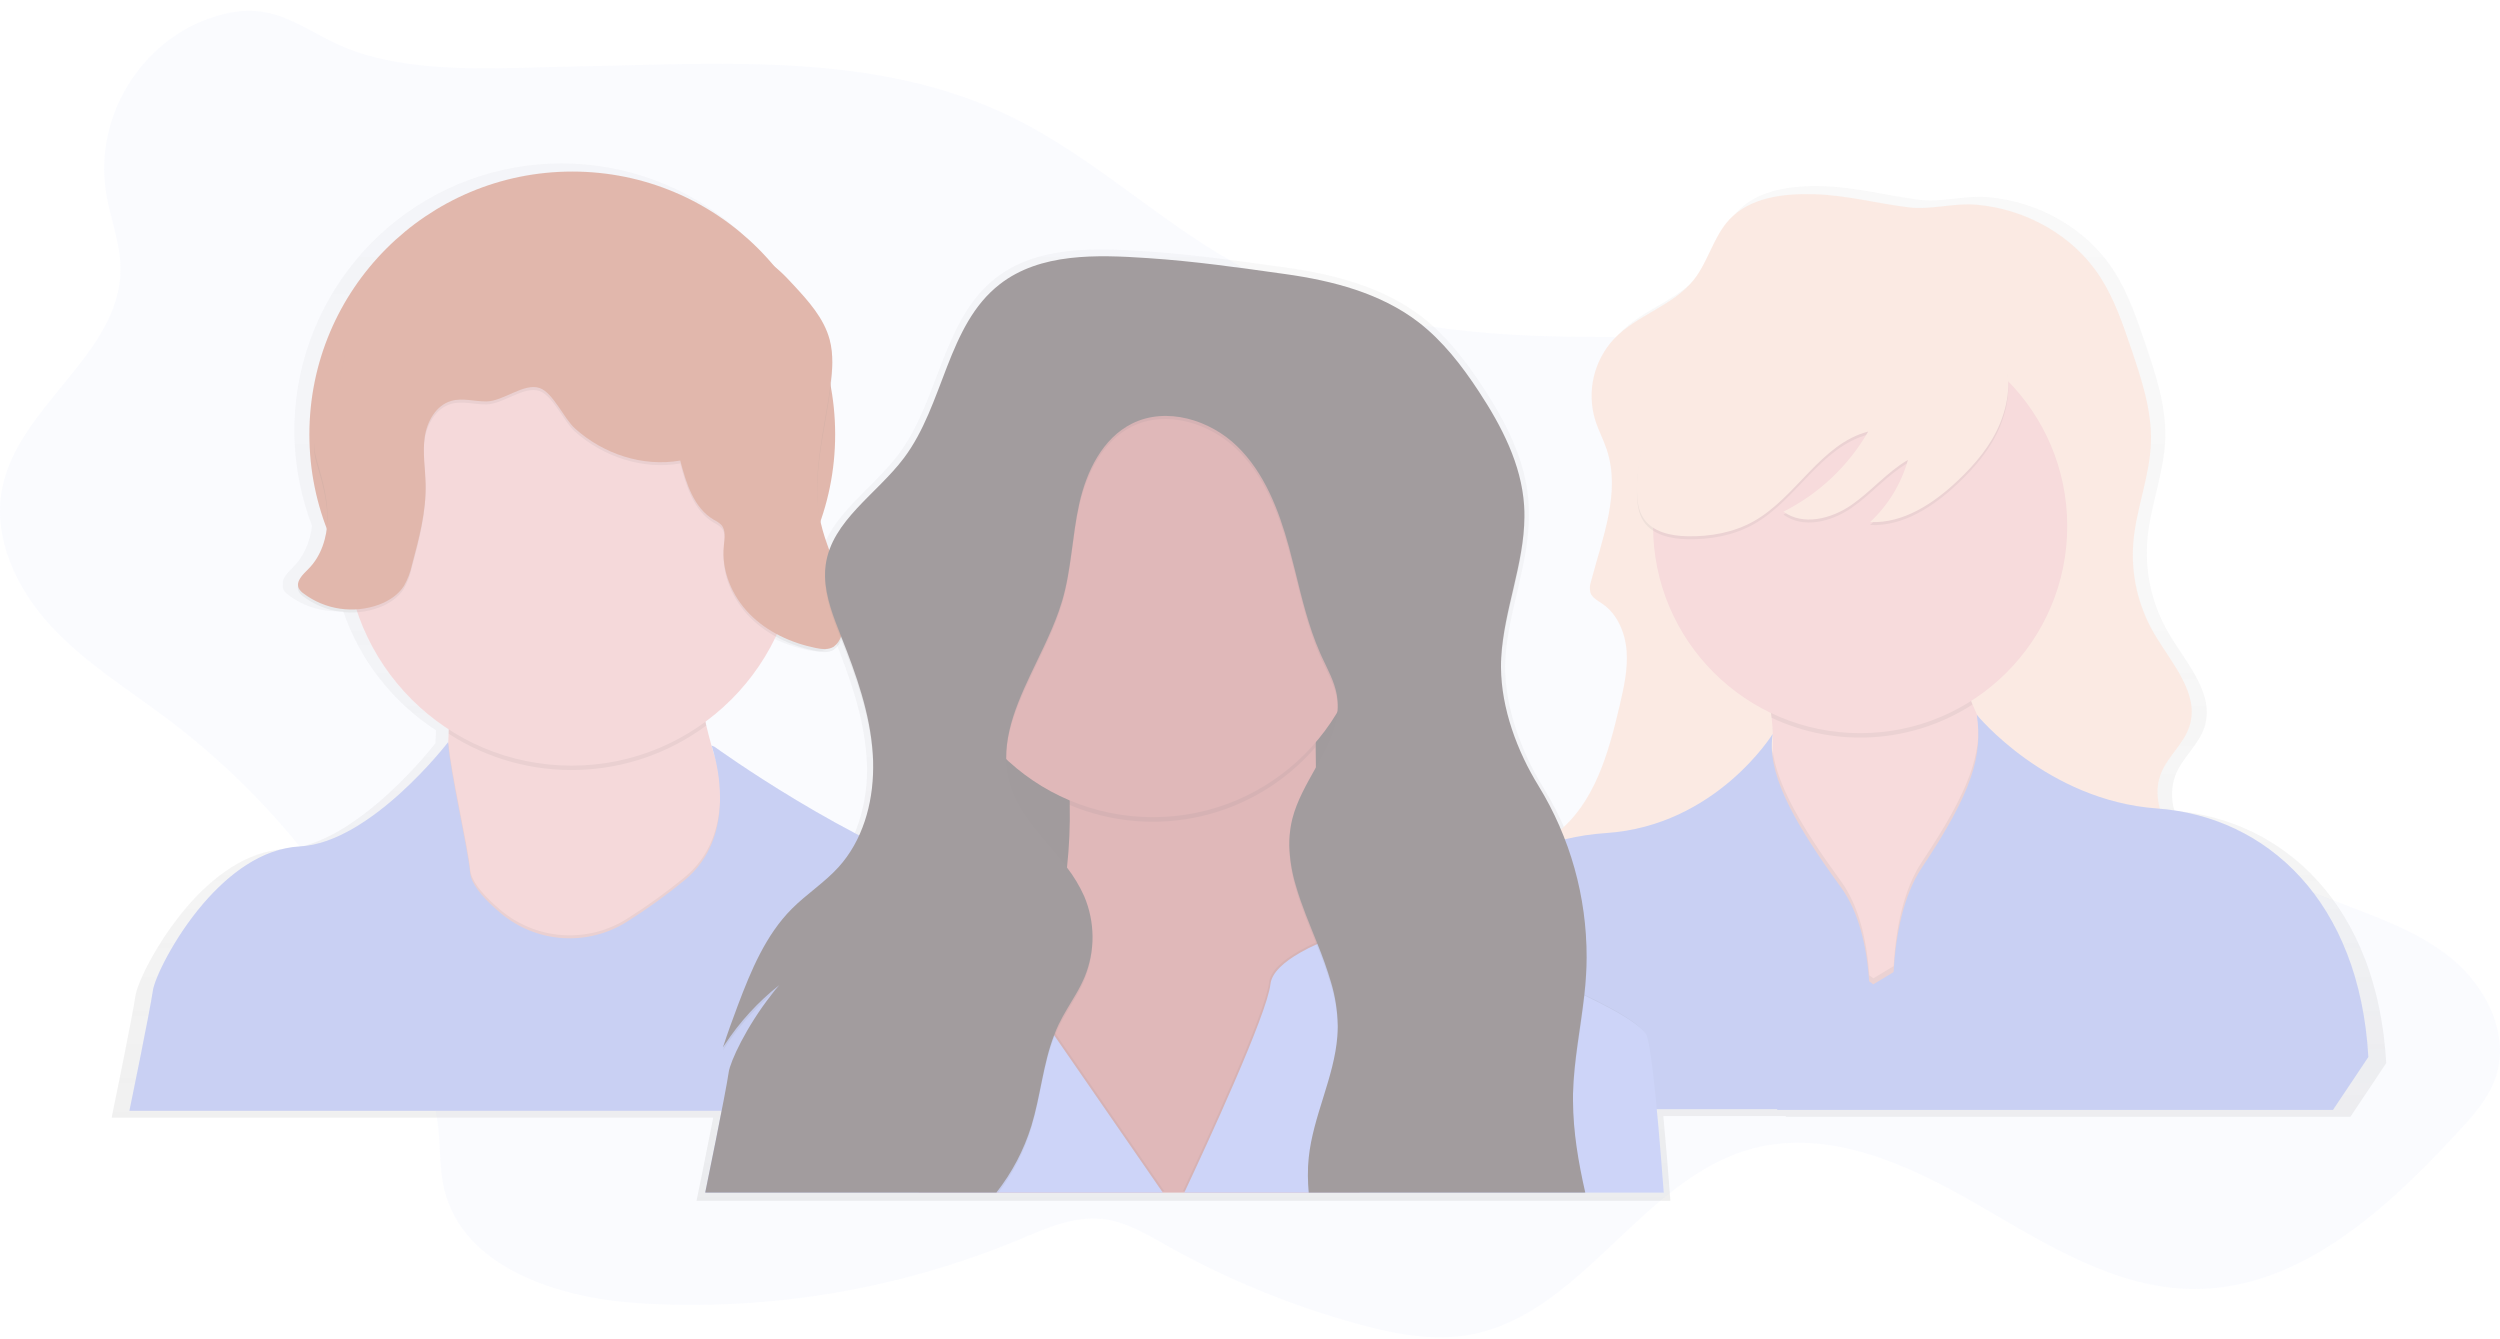 <svg width="211" height="113" viewBox="0 0 211 113" fill="none" xmlns="http://www.w3.org/2000/svg">
<g opacity="0.5" clip-path="url(#clip0)">
<path opacity="0.1" d="M8.947 16.22C9.289 18.389 10.162 20.484 10.17 22.677C10.199 29.845 1.502 34.247 0.171 41.289C-0.619 45.467 1.428 49.737 4.315 52.853C7.202 55.97 10.882 58.217 14.272 60.78C23.652 67.887 30.882 77.451 35.161 88.413C36.018 90.616 36.755 92.888 36.998 95.239C37.174 96.948 37.091 98.697 37.492 100.367C39.077 106.993 47.118 109.564 53.917 109.994C64.868 110.673 75.829 108.843 85.964 104.642C88.243 103.692 90.596 102.613 93.042 102.881C94.999 103.096 96.744 104.154 98.461 105.117C103.517 107.954 108.898 110.169 114.486 111.714C117.582 112.569 120.831 113.218 123.993 112.664C133.489 110.989 138.535 99.472 147.853 96.954C154.298 95.212 161.006 98.255 166.787 101.595C172.568 104.936 178.536 108.784 185.209 108.793C194.113 108.805 201.432 102.066 207.471 95.526C208.738 94.153 210.026 92.717 210.63 90.949C211.855 87.359 209.87 83.327 206.936 80.915C204.002 78.504 200.302 77.307 196.768 75.928C190.777 73.591 185.06 70.605 179.719 67.025C176.262 64.708 172.914 62.087 170.55 58.669C168.516 55.721 167.294 52.304 165.931 48.992C162.941 41.739 158.714 34.369 151.655 30.965C145.891 28.185 139.196 28.496 132.798 28.422C123.37 28.318 113.703 27.184 105.345 22.823C98.286 19.141 92.488 13.328 85.324 9.846C73.929 4.314 60.903 5.399 48.624 5.608C42.724 5.708 35.71 6.297 30.043 4.364C25.852 2.933 23.694 0.011 18.88 1.188C12.295 2.793 7.895 9.529 8.947 16.22Z" fill="#9BAAF2"/>
<path d="M183.523 68.427C183.225 67.439 183.256 66.382 183.612 65.415C184.182 63.941 185.57 62.877 186.058 61.371C186.966 58.574 184.52 55.955 183.019 53.419C181.643 51.067 181.02 48.35 181.232 45.633C181.466 42.715 182.661 39.926 182.752 37.001C182.833 34.276 181.95 31.624 181.079 29.041C180.359 26.907 179.626 24.747 178.408 22.852C176.106 19.268 172.018 17.016 167.813 16.644C165.828 16.467 163.887 17.113 161.937 16.86C159.229 16.511 156.668 15.808 153.907 15.721C151.284 15.643 148.384 15.975 146.597 17.897C145.232 19.369 144.795 21.494 143.545 23.067C141.771 25.298 138.67 26.064 136.708 28.13C135.861 29.043 135.265 30.161 134.981 31.375C134.697 32.588 134.734 33.854 135.088 35.049C135.36 35.93 135.804 36.748 136.093 37.624C137.306 41.282 135.713 45.194 134.75 48.924C134.642 49.229 134.622 49.558 134.693 49.873C134.845 50.329 135.324 50.569 135.721 50.838C137.02 51.723 137.682 53.326 137.81 54.893C137.937 56.46 137.574 58.021 137.217 59.552C136.307 63.443 135.17 67.612 132.171 70.2C131.627 68.902 130.983 67.647 130.245 66.448C128.411 63.474 127.053 59.8 127.03 56.285C127.029 56.274 127.029 56.264 127.03 56.253C127.03 56.063 127.039 55.873 127.051 55.683C127.288 51.535 129.081 47.534 129.041 43.405C129.041 43.071 129.032 42.736 129.013 42.4C128.779 38.866 127.081 35.597 125.135 32.639C123.682 30.43 122.045 28.297 119.948 26.688C116.706 24.221 112.587 23.15 108.54 22.584C104.492 22.018 100.81 21.487 96.731 21.213C92.344 20.919 87.516 20.753 84.048 23.454C79.526 26.975 79.275 33.776 75.828 38.353C73.777 41.077 70.511 43.181 69.43 46.275C69.138 45.515 68.894 44.738 68.701 43.948C68.689 43.895 68.678 43.844 68.666 43.791C69.97 40.057 70.273 36.048 69.546 32.162C69.632 31.532 69.675 30.898 69.677 30.263C69.698 29.571 69.623 28.88 69.455 28.21C68.967 26.36 67.62 24.88 66.319 23.477C65.846 22.941 65.331 22.443 64.781 21.986C61.376 17.861 56.616 15.081 51.351 14.142C46.086 13.203 40.658 14.166 36.038 16.859C31.417 19.552 27.904 23.801 26.127 28.845C24.349 33.889 24.423 39.401 26.334 44.396C26.167 45.691 25.665 46.951 24.744 47.864C24.325 48.28 23.781 48.8 23.873 49.332C23.844 49.484 23.866 49.64 23.933 49.779C24.027 49.944 24.157 50.087 24.313 50.194C25.642 51.21 27.297 51.703 28.964 51.581C30.372 55.717 33.13 59.259 36.797 61.635C36.797 61.762 36.792 61.885 36.783 62.004C36.783 62.214 36.766 62.423 36.757 62.636C36.757 62.683 36.757 62.731 36.757 62.778C36.757 62.761 36.757 62.742 36.757 62.723C36.757 62.704 30.144 71.344 24.032 71.665C20.769 71.836 17.922 74.037 15.765 76.553C13.175 79.573 11.575 83.044 11.439 84.005C11.186 85.768 9.424 94.333 9.424 94.333H60.196C59.596 97.417 58.787 101.347 58.787 101.347H140.981C140.791 98.705 140.581 96.263 140.385 94.195H150.718L150.707 94.257H198.376L201.4 89.72C200.649 76.5 192.852 69.232 183.523 68.427ZM64.844 53.659C65.916 54.236 67.068 54.65 68.262 54.889C68.78 54.996 69.36 55.062 69.802 54.772C70.096 54.55 70.312 54.243 70.423 53.892L70.446 53.949C71.728 57.178 72.915 60.509 73.145 63.977C73.166 64.303 73.179 64.63 73.181 64.959C73.186 66.937 72.778 68.894 71.983 70.706C67.689 68.448 63.548 65.91 59.587 63.109L59.319 62.995C59.319 63.016 59.412 63.253 59.522 63.654C59.549 63.751 59.577 63.857 59.605 63.971C59.334 63.094 59.087 62.197 58.871 61.284C58.846 61.175 58.821 61.067 58.797 60.959C61.383 59.061 63.46 56.553 64.844 53.659Z" fill="url(#paint0_linear)"/>
<path d="M153.145 16.393C150.565 16.315 147.708 16.644 145.951 18.535C144.607 19.982 144.178 22.075 142.947 23.623C141.202 25.82 138.15 26.573 136.216 28.607C135.382 29.505 134.796 30.606 134.516 31.8C134.236 32.995 134.273 34.241 134.621 35.417C134.889 36.283 135.326 37.09 135.61 37.95C136.805 41.559 135.246 45.401 134.281 49.072C134.173 49.373 134.154 49.699 134.226 50.01C134.374 50.458 134.847 50.694 135.236 50.96C136.514 51.831 137.168 53.408 137.284 54.948C137.399 56.488 137.052 58.027 136.701 59.533C135.768 63.521 134.591 67.815 131.352 70.328C129.985 71.4 128.158 72.27 127.801 73.98C127.383 75.981 129.294 77.683 131.126 78.589C136.507 81.248 142.753 81.286 148.639 82.471C153.822 83.515 158.991 85.494 164.237 84.818C166.575 84.518 168.81 83.696 171.022 82.881L184.799 77.805C185.188 77.686 185.554 77.501 185.882 77.26C186.711 76.568 186.74 75.254 186.288 74.272C185.836 73.29 185.015 72.538 184.294 71.733C182.721 69.972 181.525 67.486 182.383 65.287C182.953 63.836 184.311 62.79 184.791 61.299C185.684 58.545 183.272 55.966 181.81 53.47C180.457 51.157 179.843 48.486 180.051 45.815C180.281 42.943 181.456 40.197 181.542 37.318C181.622 34.636 180.754 32.027 179.895 29.484C179.187 27.383 178.465 25.258 177.267 23.391C175.001 19.865 170.977 17.648 166.837 17.28C164.882 17.107 162.974 17.741 161.054 17.494C158.385 17.166 155.863 16.475 153.145 16.393Z" fill="#F7D6C8"/>
<path d="M156.999 91.754C156.999 91.754 141.38 81.962 147.454 70.673C148.859 68.064 149.48 65.595 149.607 63.34C149.641 62.746 149.641 62.151 149.607 61.557C149.607 61.529 149.607 61.5 149.607 61.472C149.587 61.165 149.56 60.864 149.526 60.568C148.802 54.608 144.973 50.724 144.973 50.724C144.973 50.724 170.88 43.164 166.542 49.98C164.529 53.144 165.131 56.247 166.48 59.459C166.622 59.797 166.774 60.139 166.932 60.478C168.489 63.865 170.65 67.372 171.254 71.177C172.492 78.986 156.999 91.754 156.999 91.754Z" fill="#EFB7B9"/>
<path opacity="0.1" d="M166.542 49.98C164.529 53.144 165.131 56.247 166.48 59.458C163.98 61.07 161.112 62.018 158.144 62.213C155.177 62.409 152.209 61.845 149.52 60.575C148.802 54.608 144.973 50.724 144.973 50.724C144.973 50.724 170.882 43.162 166.542 49.98Z" fill="black"/>
<path d="M156.997 61.88C166.65 61.88 174.475 54.055 174.475 44.402C174.475 34.749 166.65 26.924 156.997 26.924C147.344 26.924 139.519 34.749 139.519 44.402C139.519 54.055 147.344 61.88 156.997 61.88Z" fill="#EFB7B9"/>
<path opacity="0.1" d="M149.607 61.565C149.607 61.536 149.607 61.508 149.607 61.479L149.628 61.445C149.617 61.487 149.609 61.527 149.607 61.565Z" fill="black"/>
<path opacity="0.1" d="M156.999 91.754C156.999 91.754 141.38 81.962 147.454 70.673C148.859 68.064 149.48 65.595 149.607 63.34C149.962 66.128 151.886 69.594 155.388 74.392C156.908 76.481 157.561 79.402 157.768 82.321L158.116 82.573L159.825 81.54C160.015 78.311 160.668 75.049 162.214 72.736C166.276 66.658 167.241 63.62 166.941 60.471C168.498 63.857 170.66 67.365 171.264 71.169C172.492 78.986 156.999 91.754 156.999 91.754Z" fill="black"/>
<path d="M182.038 68.233C172.732 67.556 166.844 60.332 166.844 60.332C167.34 63.716 166.535 66.746 162.195 73.246C160.659 75.552 160.007 78.809 159.817 82.045L158.108 83.078L157.76 82.826C157.553 79.909 156.902 76.984 155.381 74.897C151.043 68.947 149.114 65.042 149.617 61.943C149.617 61.943 144.844 69.689 135.548 70.31C126.251 70.931 118.442 77.501 117.696 89.524L120.67 93.615H150.006L149.995 93.678H196.904L199.89 89.209C199.143 76.082 191.344 68.909 182.038 68.233Z" fill="#9BAAF2"/>
<path opacity="0.05" d="M182.038 68.233C172.732 67.556 166.844 60.332 166.844 60.332C167.34 63.716 166.535 66.746 162.195 73.246C160.659 75.552 160.007 78.809 159.817 82.045L158.108 83.078L157.76 82.826C157.553 79.909 156.902 76.984 155.381 74.897C151.043 68.947 149.114 65.042 149.617 61.943C149.617 61.943 144.844 69.689 135.548 70.31C126.251 70.931 118.442 77.501 117.696 89.524L120.67 93.615H150.006L149.995 93.678H196.904L199.89 89.209C199.143 76.082 191.344 68.909 182.038 68.233Z" fill="black"/>
<path opacity="0.1" d="M168.814 35.954C168.054 37.834 166.706 39.422 165.232 40.816C163.196 42.744 160.636 44.442 157.836 44.311C159.363 42.889 160.467 41.074 161.029 39.065C159.263 40.094 157.928 41.724 156.241 42.884C154.555 44.045 152.171 44.643 150.523 43.431C153.517 41.926 156.004 39.576 157.677 36.672C153.673 37.711 151.619 42.22 148.012 44.244C146.322 45.194 144.345 45.551 142.408 45.509C141.031 45.481 139.496 45.16 138.729 44.016C138.281 43.352 138.176 42.516 138.159 41.713C138.076 38.07 139.559 34.496 141.844 31.66C144.128 28.825 147.161 26.669 150.405 24.996C151.56 24.4 152.764 23.857 154.049 23.667C155.649 23.435 157.278 23.775 158.847 24.136C160.887 24.603 162.938 25.116 164.816 26.035C168.825 28.02 170.576 31.617 168.814 35.954Z" fill="black"/>
<path d="M168.814 35.706C168.054 37.586 166.706 39.173 165.232 40.567C163.196 42.495 160.636 44.193 157.836 44.062C159.363 42.64 160.467 40.825 161.029 38.816C159.263 39.846 157.928 41.475 156.241 42.636C154.555 43.796 152.171 44.394 150.523 43.183C153.517 41.677 156.004 39.327 157.677 36.423C153.673 37.462 151.619 41.971 148.012 43.995C146.322 44.945 144.345 45.302 142.408 45.26C141.031 45.232 139.496 44.911 138.729 43.767C138.281 43.103 138.176 42.267 138.159 41.464C138.076 37.821 139.559 34.247 141.844 31.412C144.128 28.576 147.161 26.421 150.405 24.747C151.56 24.151 152.764 23.608 154.049 23.418C155.649 23.186 157.278 23.526 158.847 23.887C160.887 24.354 162.938 24.867 164.816 25.786C168.825 27.767 170.576 31.368 168.814 35.706Z" fill="#F7D6C8"/>
<path d="M48.3 58.856C60.554 58.856 70.488 48.923 70.488 36.669C70.488 24.414 60.554 14.48 48.3 14.48C36.046 14.48 26.112 24.414 26.112 36.669C26.112 48.923 36.046 58.856 48.3 58.856Z" fill="#C3705A"/>
<path d="M68.195 79.371C68.195 79.371 47.874 84.577 47.371 85.069C46.868 85.561 30.265 86.432 35.099 76.268C36.874 72.536 37.613 67.467 37.837 62.547C37.847 62.338 37.856 62.131 37.864 61.924C38.17 53.675 37.083 46.022 37.083 46.022C37.083 46.022 60.633 36.716 58.899 50.857C58.466 54.374 58.825 57.909 59.611 61.232C59.873 62.341 60.181 63.426 60.523 64.478C63.273 72.956 68.195 79.371 68.195 79.371Z" fill="#ECB4B6"/>
<path opacity="0.1" d="M59.609 61.236C56.486 63.552 52.73 64.859 48.844 64.983C44.957 65.106 41.126 64.04 37.862 61.928C38.168 53.679 37.081 46.026 37.081 46.026C37.081 46.026 60.631 36.72 58.897 50.861C58.466 54.38 58.825 57.914 59.609 61.236Z" fill="black"/>
<path d="M48.237 64.619C58.779 64.619 67.326 56.072 67.326 45.53C67.326 34.988 58.779 26.441 48.237 26.441C37.695 26.441 29.148 34.988 29.148 45.53C29.148 56.072 37.695 64.619 48.237 64.619Z" fill="#ECB4B6"/>
<path opacity="0.1" d="M68.195 79.371C68.195 79.371 47.874 84.577 47.371 85.069C46.868 85.561 30.265 86.433 35.099 76.268C36.874 72.536 37.613 67.467 37.837 62.547C38.027 65.118 39.497 71.346 39.685 73.418C39.697 73.539 39.721 73.658 39.757 73.775C40.033 74.696 41.014 75.757 42.198 76.764L42.268 76.823C43.74 78.057 45.566 78.791 47.483 78.92C49.399 79.048 51.307 78.563 52.93 77.535C54.619 76.471 56.24 75.302 57.784 74.037C59.995 72.212 60.684 69.752 60.77 67.579C60.805 66.537 60.722 65.493 60.523 64.469C63.273 72.956 68.195 79.371 68.195 79.371Z" fill="black"/>
<path d="M93.855 93.752H10.922C10.922 93.752 12.658 85.323 12.905 83.588C13.04 82.638 14.614 79.219 17.165 76.251C19.288 73.782 22.089 71.608 25.301 71.439C31.312 71.123 37.82 62.638 37.82 62.638C37.965 65.107 39.488 71.554 39.679 73.67C39.691 73.791 39.716 73.911 39.752 74.027C40.027 74.948 41.009 76.01 42.192 77.016L42.262 77.075C43.734 78.31 45.56 79.045 47.477 79.174C49.393 79.302 51.301 78.817 52.924 77.789C54.613 76.725 56.234 75.556 57.779 74.291C59.989 72.466 60.679 70.007 60.764 67.834C60.808 66.392 60.633 64.952 60.245 63.563C60.137 63.168 60.056 62.936 60.044 62.915L60.308 63.027C60.308 63.027 71.538 71.194 81.826 74.532C83.031 74.925 84.169 75.501 85.199 76.242C86.033 76.844 86.8 77.534 87.489 78.298C88.882 79.873 90.034 81.645 90.908 83.557C93.293 88.613 93.855 93.752 93.855 93.752Z" fill="#9BAAF2"/>
<path opacity="0.05" d="M93.855 93.752H10.922C10.922 93.752 12.658 85.323 12.905 83.588C13.04 82.638 14.614 79.219 17.165 76.251C19.288 73.782 22.089 71.608 25.301 71.439C31.312 71.123 37.82 62.638 37.82 62.638C37.965 65.107 39.488 71.554 39.679 73.67C39.691 73.791 39.716 73.911 39.752 74.027C40.027 74.948 41.009 76.01 42.192 77.016L42.262 77.075C43.734 78.31 45.56 79.045 47.477 79.174C49.393 79.302 51.301 78.817 52.924 77.789C54.613 76.725 56.234 75.556 57.779 74.291C59.989 72.466 60.679 70.007 60.764 67.834C60.808 66.392 60.633 64.952 60.245 63.563C60.137 63.168 60.056 62.936 60.044 62.915L60.308 63.027C60.308 63.027 71.538 71.194 81.826 74.532C83.031 74.925 84.169 75.501 85.199 76.242C86.033 76.844 86.8 77.534 87.489 78.298C88.882 79.873 90.034 81.645 90.908 83.557C93.293 88.613 93.855 93.752 93.855 93.752Z" fill="black"/>
<path opacity="0.1" d="M57.414 39.12C57.908 41.02 58.553 43.129 60.249 44.119C60.477 44.228 60.686 44.371 60.87 44.542C61.288 44.996 61.161 45.705 61.098 46.32C60.882 48.432 61.79 50.572 63.279 52.086C64.767 53.6 66.782 54.525 68.862 54.95C69.371 55.054 69.943 55.121 70.382 54.834C70.678 54.609 70.896 54.296 71.004 53.94C71.584 52.399 71.339 50.669 70.854 49.097C70.37 47.524 69.656 46.024 69.289 44.419C68.418 40.611 69.572 36.676 70.093 32.804C70.266 31.516 70.366 30.189 70.034 28.933C69.553 27.114 68.228 25.655 66.948 24.274C66.258 23.532 65.554 22.776 64.669 22.29C62.059 20.863 58.7 22.13 55.914 21.091C54.799 20.675 53.851 19.916 52.789 19.382C50.535 18.243 47.863 18.18 45.392 18.698C42.921 19.217 40.606 20.282 38.314 21.338L36.561 22.132C34.092 23.272 31.447 24.559 30.117 26.943C28.702 29.48 29.095 32.728 27.68 35.265C27.251 36.025 26.653 36.754 26.541 37.627C26.465 38.258 26.659 38.889 26.839 39.498C27.28 40.981 27.663 42.507 27.629 44.056C27.595 45.606 27.101 47.194 26.003 48.284C25.54 48.743 24.921 49.332 25.206 49.919C25.299 50.083 25.429 50.223 25.586 50.329C26.487 51.014 27.547 51.46 28.667 51.626C29.787 51.792 30.93 51.672 31.992 51.279C32.823 50.962 33.61 50.453 34.081 49.703C34.394 49.153 34.62 48.559 34.753 47.94C35.353 45.705 35.957 43.431 35.91 41.116C35.883 39.787 35.64 38.446 35.834 37.128C36.027 35.81 36.797 34.452 38.078 34.089C39.028 33.818 40.044 34.146 41.035 34.137C42.464 34.126 44.215 32.542 45.538 33.007C46.678 33.41 47.58 35.59 48.522 36.425C50.911 38.558 54.246 39.673 57.414 39.12Z" fill="black"/>
<path d="M57.414 38.871C57.908 40.771 58.553 42.881 60.249 43.87C60.473 43.977 60.68 44.116 60.863 44.284C61.281 44.738 61.153 45.446 61.091 46.062C60.874 48.174 61.782 50.314 63.271 51.828C64.76 53.341 66.775 54.266 68.855 54.692C69.364 54.796 69.935 54.862 70.374 54.576C70.67 54.35 70.888 54.038 70.997 53.681C71.576 52.141 71.331 50.411 70.847 48.838C70.362 47.266 69.648 45.766 69.282 44.161C68.41 40.353 69.565 36.418 70.085 32.545C70.258 31.258 70.359 29.93 70.026 28.675C69.546 26.855 68.22 25.397 66.94 24.016C66.251 23.274 65.546 22.518 64.661 22.032C62.052 20.605 58.692 21.872 55.906 20.833C54.791 20.417 53.843 19.658 52.782 19.124C50.528 17.984 47.855 17.922 45.385 18.44C42.914 18.959 40.599 20.024 38.306 21.08L36.576 21.878C34.107 23.017 31.462 24.305 30.132 26.688C28.717 29.226 29.11 32.473 27.696 35.011C27.266 35.77 26.668 36.499 26.556 37.373C26.48 38.004 26.674 38.634 26.854 39.244C27.295 40.727 27.678 42.252 27.644 43.802C27.61 45.352 27.116 46.939 26.019 48.029C25.555 48.489 24.936 49.078 25.221 49.664C25.314 49.829 25.444 49.969 25.601 50.075C26.502 50.759 27.562 51.205 28.682 51.371C29.802 51.537 30.945 51.418 32.007 51.024C32.839 50.707 33.625 50.198 34.096 49.448C34.409 48.898 34.636 48.304 34.768 47.686C35.368 45.45 35.972 43.177 35.925 40.862C35.898 39.532 35.655 38.192 35.849 36.874C36.042 35.556 36.812 34.198 38.094 33.835C39.043 33.563 40.059 33.892 41.051 33.882C42.479 33.871 44.23 32.287 45.553 32.752C46.693 33.155 47.595 35.335 48.537 36.171C50.911 38.311 54.246 39.426 57.414 38.871Z" fill="#C3705A"/>
<path d="M121.002 46.979H77.492V84.29H121.002V46.979Z" fill="#463A3E"/>
<path opacity="0.05" d="M121.002 46.979H77.492V84.29H121.002V46.979Z" fill="black"/>
<path d="M114.763 100.653H77.539C78.02 97.943 79.425 94.973 82.164 91.771C84.326 89.254 86.095 86.424 87.409 83.377C87.763 82.562 88.079 81.746 88.359 80.929C89.182 78.5 89.741 75.99 90.028 73.442C90.028 73.37 90.045 73.298 90.053 73.226C90.245 71.465 90.322 69.694 90.285 67.923C90.285 67.796 90.285 67.672 90.285 67.543C90.152 63.199 89.433 58.892 88.148 54.739L88.101 54.591C87.696 53.317 87.4 52.601 87.4 52.601C87.4 52.601 88.139 52.2 89.358 51.609L89.46 51.56C93.944 49.406 104.559 44.913 109.238 48.115L109.314 48.166C110.952 49.332 111.833 51.472 111.419 55.037C111.419 55.05 111.419 55.066 111.419 55.079C111.419 55.145 111.404 55.21 111.398 55.269C111.147 57.726 111.029 60.195 111.043 62.664C111.043 62.788 111.043 62.911 111.043 63.044C111.043 63.623 111.049 64.209 111.062 64.803C111.062 64.882 111.062 64.962 111.062 65.042C111.1 66.96 111.185 68.941 111.305 70.95C111.47 73.737 111.705 76.574 111.977 79.358C112.093 80.549 112.218 81.732 112.357 82.896C112.372 83.033 112.387 83.173 112.403 83.308C112.562 84.727 112.727 86.117 112.896 87.466L112.908 87.553C113.553 92.909 114.267 97.584 114.763 100.653Z" fill="#C17174"/>
<path opacity="0.1" d="M111.404 55.045C111.404 55.058 111.404 55.073 111.404 55.087C111.136 57.61 111.009 60.146 111.024 62.683C111.024 62.807 111.024 62.93 111.024 63.063C108.524 65.964 105.17 67.999 101.442 68.875C97.715 69.751 93.805 69.424 90.275 67.94C90.275 67.813 90.275 67.689 90.275 67.56C90.141 63.163 89.407 58.806 88.091 54.608C87.687 53.334 87.39 52.618 87.39 52.618C87.39 52.618 88.129 52.217 89.349 51.626C93.789 49.48 104.624 44.846 109.299 48.174C110.934 49.34 111.816 51.48 111.404 55.045Z" fill="black"/>
<path d="M97.304 68.969C107.302 68.969 115.407 60.864 115.407 50.867C115.407 40.869 107.302 32.764 97.304 32.764C87.306 32.764 79.201 40.869 79.201 50.867C79.201 60.864 87.306 68.969 97.304 68.969Z" fill="#C17174"/>
<path opacity="0.1" d="M98.263 100.53H59.644C59.644 100.53 61.379 92.102 61.626 90.366C61.761 89.416 63.336 85.998 65.886 83.029C69.162 80.416 73.22 78.976 77.41 78.94C84.796 78.83 86.946 81.373 87.529 83.253C87.733 83.884 87.785 84.553 87.681 85.207L89.079 87.232L98.263 100.53Z" fill="black"/>
<path d="M98.14 100.654H59.52C59.52 100.654 61.256 92.225 61.503 90.489C61.638 89.54 63.212 86.121 65.763 83.153C69.039 80.539 73.096 79.1 77.287 79.064C84.673 78.954 86.823 81.497 87.406 83.377C87.609 84.007 87.661 84.677 87.558 85.331L88.955 87.356L98.14 100.654Z" fill="#9BAAF2"/>
<path opacity="0.1" d="M140.298 100.53H99.834C101.763 96.424 106.821 85.477 107.102 82.946C107.21 81.966 108.255 81.046 109.637 80.266C110.074 80.016 110.523 79.789 110.984 79.586L111.067 79.548C111.321 79.437 111.577 79.333 111.837 79.239C115.337 77.957 119.182 77.987 122.662 79.324C125.984 80.587 130.259 82.288 133.586 83.882L133.613 83.895C134.467 84.305 135.263 84.706 135.964 85.092C137.365 85.861 138.389 86.564 138.782 87.126C138.962 87.384 139.162 88.548 139.38 90.354C139.671 92.797 139.988 96.42 140.298 100.53Z" fill="black"/>
<path d="M140.421 100.654H99.957C101.887 96.548 106.944 85.601 107.225 83.069C107.334 82.089 108.378 81.17 109.761 80.389C110.197 80.139 110.647 79.912 111.107 79.71L111.191 79.672C111.444 79.56 111.7 79.457 111.96 79.362C115.46 78.081 119.306 78.111 122.785 79.448C126.107 80.71 130.382 82.412 133.709 84.005L133.736 84.019C134.591 84.429 135.386 84.83 136.087 85.215C137.489 85.984 138.512 86.687 138.905 87.249C139.086 87.507 139.285 88.672 139.504 90.478C139.796 92.92 140.111 96.546 140.421 100.654Z" fill="#9BAAF2"/>
<path opacity="0.1" d="M133.909 80.798C133.909 81.381 133.893 81.966 133.861 82.551C133.844 82.835 133.822 83.12 133.797 83.405C133.78 83.61 133.759 83.814 133.738 84.017L133.711 84.252C133.402 87.014 132.83 89.76 132.762 92.534C132.762 92.666 132.762 92.797 132.762 92.928C132.748 95.533 133.17 98.099 133.742 100.654H110.439C110.401 100.181 110.382 99.704 110.388 99.235C110.388 98.811 110.414 98.388 110.458 97.962C110.817 94.466 112.604 91.194 112.874 87.72L112.885 87.561C112.902 87.3 112.912 87.038 112.908 86.776C112.908 86.754 112.908 86.731 112.908 86.706C112.878 85.558 112.701 84.418 112.382 83.314C112.366 83.259 112.351 83.204 112.336 83.149C112.01 82.054 111.63 80.977 111.197 79.92L111.113 79.709C110.481 78.129 109.816 76.562 109.366 74.992C109.008 73.822 108.823 72.607 108.817 71.383C108.817 71.165 108.83 70.947 108.847 70.728C108.862 70.55 108.883 70.371 108.91 70.191C108.951 69.909 109.007 69.629 109.077 69.353C109.457 67.857 110.268 66.453 111.045 65.063C111.909 63.515 112.733 61.984 112.881 60.357C112.9 60.151 112.907 59.944 112.902 59.738C112.896 59.472 112.871 59.206 112.826 58.944C112.627 57.789 112.032 56.75 111.544 55.685C111.495 55.577 111.445 55.468 111.398 55.358C111.398 55.341 111.383 55.324 111.377 55.307C110.427 53.113 109.877 50.774 109.297 48.445C109.273 48.345 109.248 48.244 109.221 48.145C109.079 47.575 108.933 47.006 108.777 46.436C107.926 43.329 106.715 40.19 104.409 37.947C102.103 35.704 98.427 34.568 95.54 35.996C93.042 37.24 91.69 40.024 91.081 42.744C90.471 45.464 90.421 48.303 89.63 50.977C89.573 51.172 89.509 51.366 89.44 51.56C89.406 51.659 89.371 51.75 89.337 51.858C88.997 52.827 88.577 53.786 88.125 54.739L88.078 54.84C86.635 57.911 84.958 60.928 84.904 64.015V64.055C84.904 64.138 84.904 64.22 84.904 64.303C84.914 65.037 85.025 65.765 85.235 66.468C85.615 67.733 86.302 68.837 87.104 69.887C87.262 70.093 87.424 70.298 87.59 70.5C88.388 71.48 89.254 72.43 90.011 73.44L90.036 73.473C90.612 74.219 91.099 75.03 91.485 75.89C91.943 76.967 92.183 78.125 92.189 79.295C92.196 80.466 91.969 81.626 91.523 82.708C91.308 83.208 91.061 83.694 90.784 84.163C90.296 85.006 89.759 85.827 89.335 86.704C89.193 86.999 89.066 87.299 88.955 87.602C88.006 90.049 87.801 92.755 87.026 95.279C86.426 97.217 85.492 99.035 84.266 100.652H59.577C59.864 99.248 61.286 92.295 61.51 90.734C61.645 89.784 63.22 86.366 65.77 83.398C65.556 83.567 65.349 83.738 65.149 83.909C63.541 85.279 62.147 86.883 61.015 88.668C61.07 88.497 61.127 88.324 61.184 88.153C61.531 87.116 61.907 86.089 62.289 85.075C63.394 82.154 64.625 79.174 66.828 76.959C68.072 75.71 69.586 74.747 70.771 73.442C72.86 71.146 73.724 67.965 73.699 64.847C73.699 64.524 73.686 64.203 73.665 63.882C73.439 60.463 72.271 57.191 71.006 54.006C70.326 52.297 69.605 50.5 69.637 48.688C69.639 48.434 69.657 48.181 69.692 47.929C70.214 44.174 74.013 41.925 76.294 38.896C79.686 34.389 79.932 27.691 84.382 24.231C87.801 21.572 92.549 21.735 96.865 22.024C100.88 22.294 104.504 22.816 108.488 23.374C112.473 23.933 116.516 24.981 119.712 27.437C121.777 29.02 123.387 31.119 124.817 33.294C126.732 36.207 128.405 39.424 128.635 42.902C128.652 43.15 128.661 43.397 128.661 43.642C128.701 47.706 126.937 51.645 126.703 55.727C126.694 55.917 126.686 56.106 126.684 56.296C126.683 56.306 126.683 56.317 126.684 56.327C126.643 59.865 128 63.58 129.848 66.582C132.474 70.861 133.878 75.778 133.909 80.798Z" fill="black"/>
<path d="M133.909 80.798C133.909 81.299 133.89 81.802 133.861 82.302C133.844 82.587 133.822 82.871 133.797 83.156C133.771 83.441 133.743 83.724 133.711 84.003C133.402 86.765 132.83 89.511 132.762 92.286C132.762 92.498 132.762 92.713 132.762 92.926C132.775 95.529 133.216 98.097 133.797 100.652H110.46C110.416 100.179 110.389 99.702 110.386 99.233C110.381 98.725 110.404 98.218 110.456 97.714C110.815 94.217 112.602 90.945 112.872 87.471C112.891 87.217 112.904 86.962 112.906 86.712C112.906 86.653 112.906 86.592 112.906 86.533C112.882 85.304 112.691 84.084 112.338 82.906C112.012 81.811 111.632 80.734 111.198 79.677C110.541 78.027 109.837 76.388 109.366 74.739C109.034 73.646 108.849 72.514 108.817 71.372C108.812 71.07 108.822 70.769 108.847 70.468C108.862 70.29 108.883 70.111 108.91 69.931C108.951 69.649 109.007 69.369 109.077 69.093C109.457 67.597 110.268 66.193 111.045 64.803C111.911 63.253 112.739 61.718 112.885 60.089C112.896 59.966 112.902 59.84 112.906 59.709C112.915 59.36 112.889 59.011 112.83 58.667C112.63 57.512 112.036 56.473 111.548 55.408C111.499 55.299 111.449 55.191 111.402 55.081C110.439 52.874 109.882 50.523 109.301 48.168C109.134 47.496 108.963 46.823 108.783 46.157C107.932 43.05 106.72 39.91 104.415 37.667C102.109 35.425 98.438 34.312 95.553 35.747C93.056 36.991 91.704 39.776 91.094 42.495C90.484 45.215 90.435 48.054 89.643 50.728C89.555 51.022 89.453 51.317 89.356 51.609C89.003 52.61 88.562 53.603 88.099 54.591C86.616 57.742 84.889 60.841 84.925 64.015V64.055C84.935 64.788 85.046 65.517 85.256 66.22C85.636 67.484 86.323 68.588 87.125 69.638C87.283 69.844 87.445 70.049 87.611 70.251C88.418 71.243 89.293 72.202 90.057 73.224C90.633 73.97 91.12 74.781 91.506 75.641C91.964 76.719 92.203 77.876 92.21 79.047C92.216 80.217 91.99 81.377 91.544 82.459C91.329 82.96 91.082 83.445 90.805 83.914C90.317 84.757 89.78 85.578 89.356 86.455C89.214 86.75 89.086 87.05 88.976 87.354C88.027 89.8 87.822 92.506 87.047 95.03C86.415 97.068 85.415 98.972 84.097 100.65H59.52C59.52 100.65 61.256 92.221 61.503 90.485C61.626 89.617 62.958 86.687 65.142 83.909C65.332 83.654 65.548 83.4 65.763 83.149C63.977 84.56 62.429 86.249 61.178 88.151L61.009 88.417C61.404 87.204 61.839 86.005 62.285 84.824C63.391 81.903 64.621 78.923 66.824 76.709C68.068 75.459 69.582 74.496 70.767 73.191C72.795 70.956 73.673 67.874 73.695 64.835C73.695 64.429 73.695 64.024 73.661 63.621C73.435 60.203 72.267 56.931 71.002 53.746C70.355 52.109 69.673 50.403 69.633 48.667C69.624 48.333 69.643 47.998 69.688 47.667C70.212 43.933 74.011 41.694 76.292 38.655C79.684 34.148 79.93 27.45 84.38 23.99C87.799 21.331 92.547 21.494 96.864 21.783C100.878 22.052 104.502 22.575 108.486 23.133C112.471 23.691 116.52 24.738 119.712 27.186C121.777 28.779 123.387 30.868 124.817 33.045C126.732 35.958 128.405 39.175 128.635 42.653C128.658 42.983 128.666 43.313 128.661 43.642C128.629 47.617 126.931 51.48 126.703 55.48C126.688 55.749 126.681 56.017 126.684 56.289C126.683 56.299 126.683 56.309 126.684 56.319C126.707 59.783 128.044 63.395 129.848 66.322C132.52 70.677 133.926 75.689 133.909 80.798Z" fill="#463A3E"/>
</g>
<defs>
<linearGradient id="paint0_linear" x1="105.408" y1="101.343" x2="105.408" y2="13.791" gradientUnits="userSpaceOnUse">
<stop stop-color="#808080" stop-opacity="0.25"/>
<stop offset="0.54" stop-color="#808080" stop-opacity="0.12"/>
<stop offset="1" stop-color="#808080" stop-opacity="0.1"/>
</linearGradient>
<clipPath id="clip0">
<rect width="211" height="111.962" fill="white" transform="translate(0 0.905)"/>
</clipPath>
</defs>
</svg>
